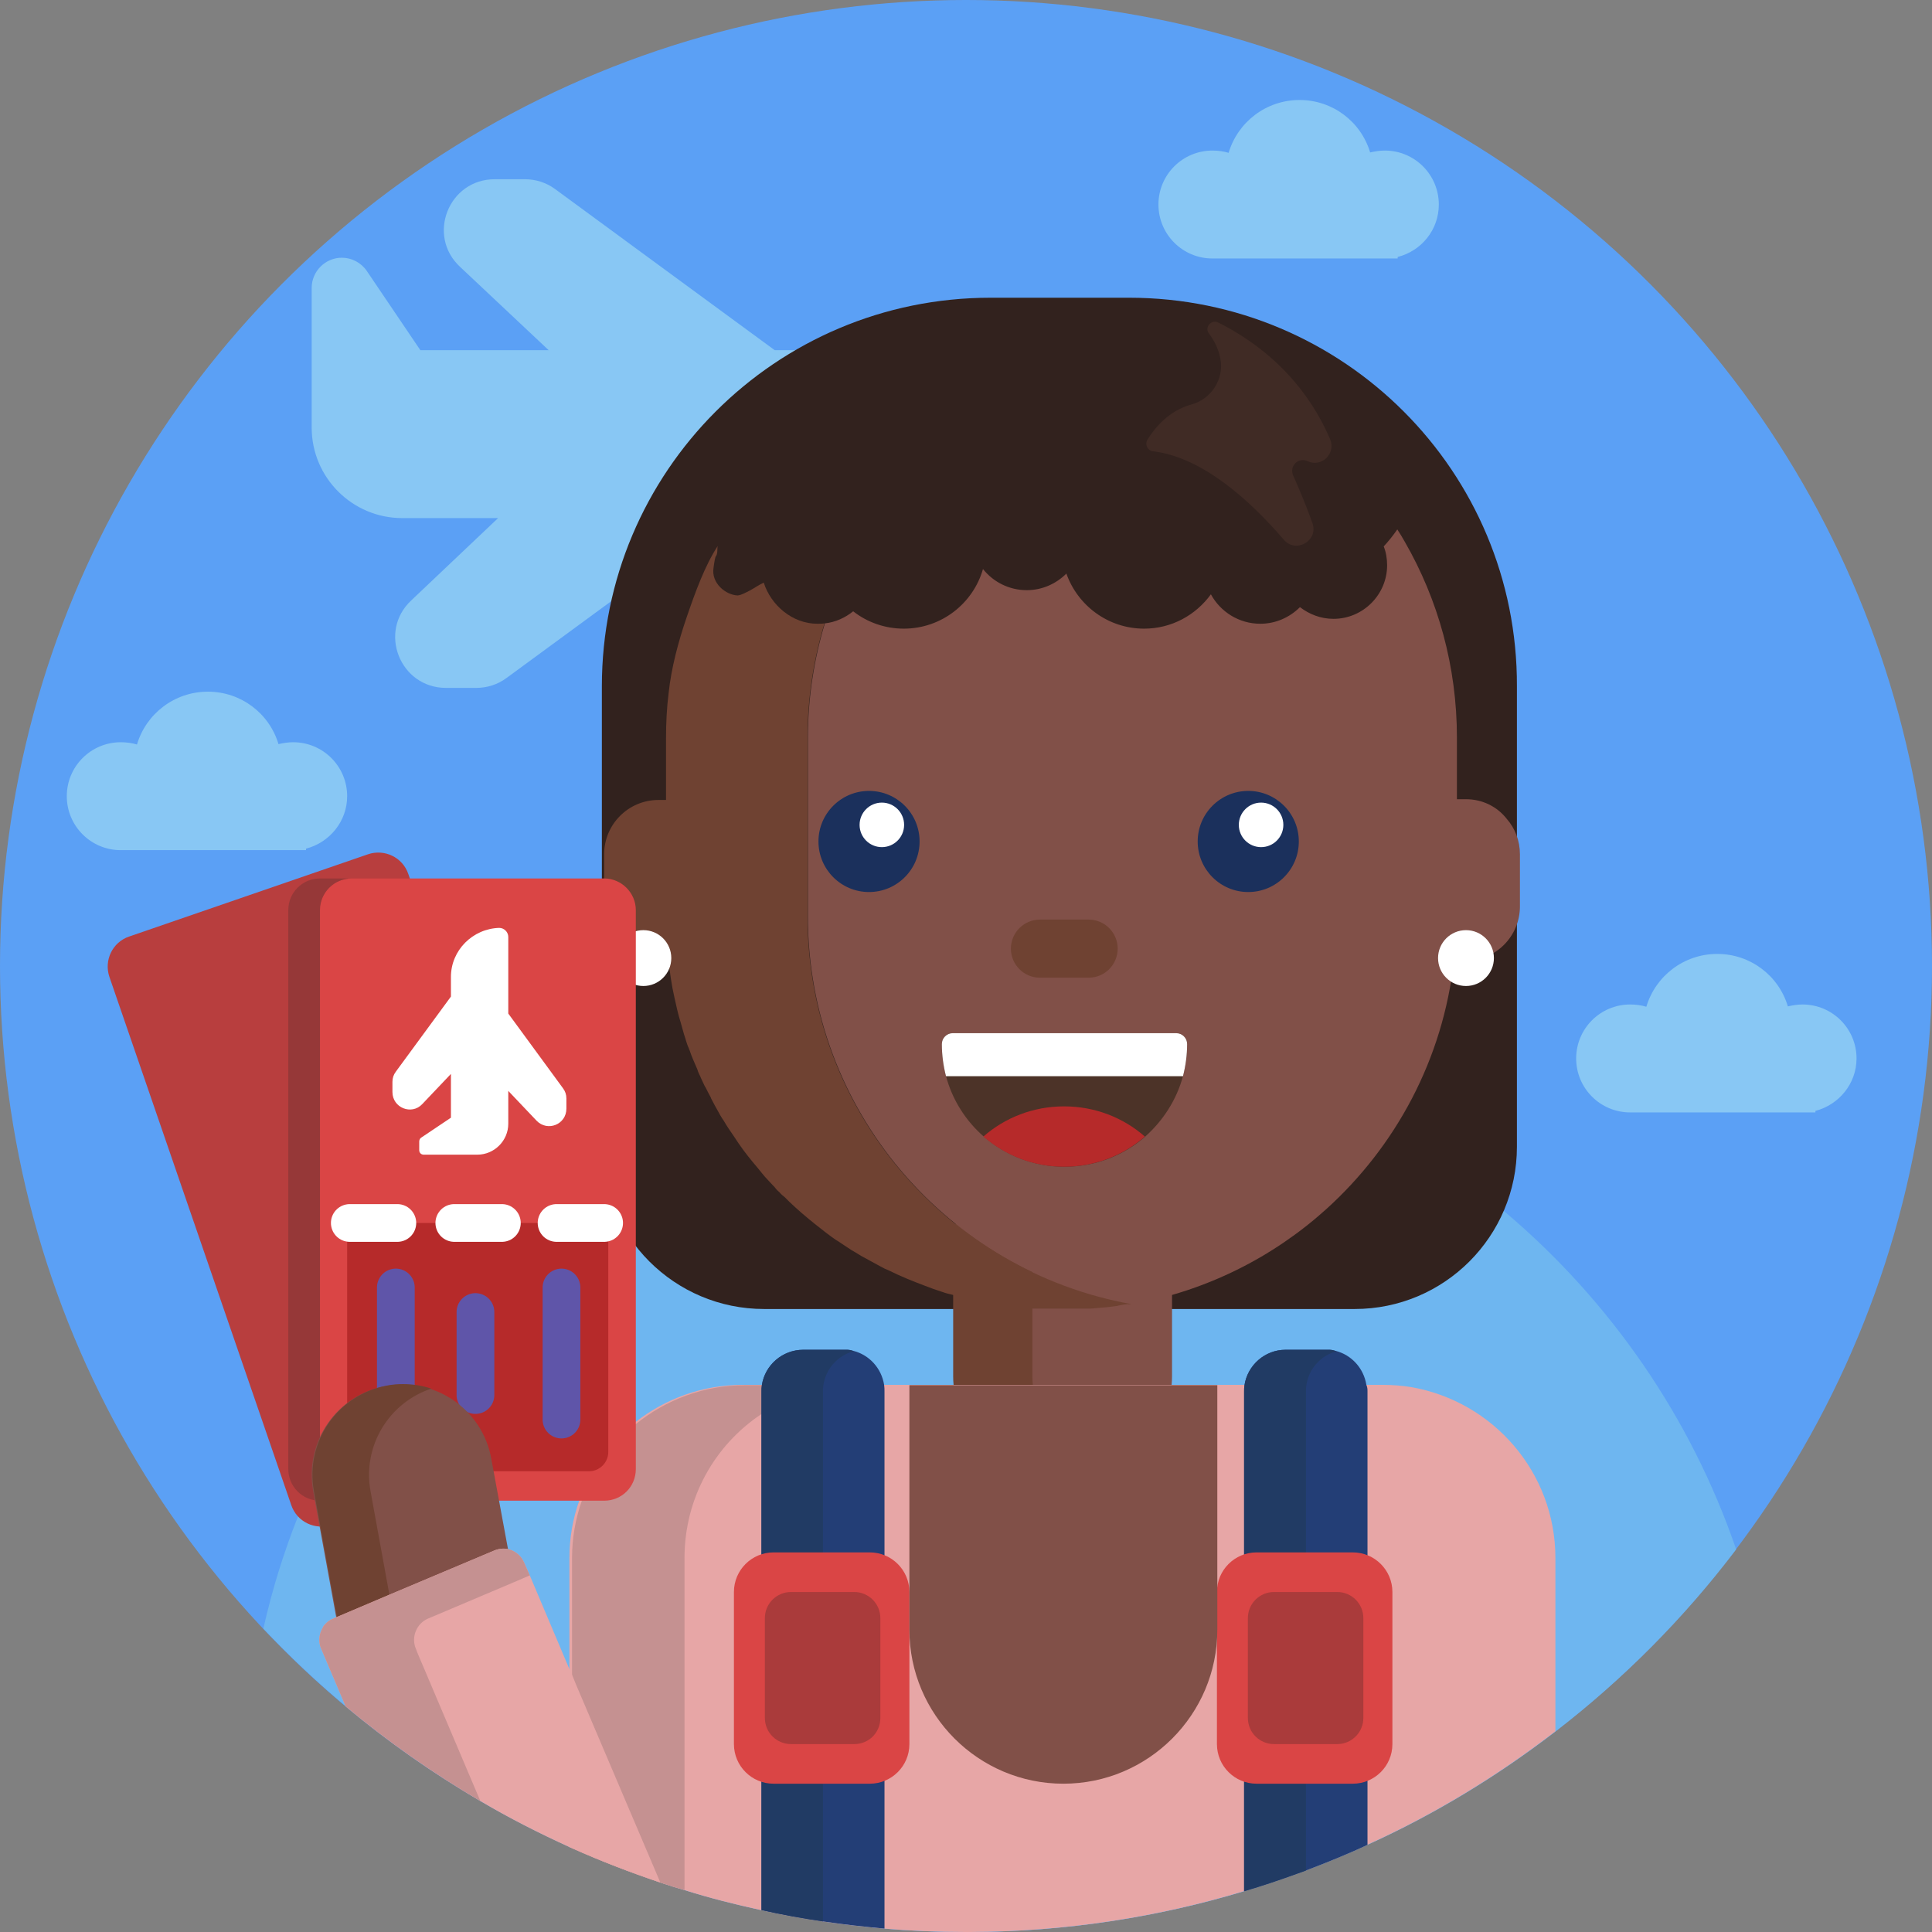 <?xml version="1.0" encoding="utf-8"?>
<!-- Generator: Adobe Illustrator 22.0.1, SVG Export Plug-In . SVG Version: 6.00 Build 0)  -->
<svg version="1.1" xmlns="http://www.w3.org/2000/svg" xmlns:xlink="http://www.w3.org/1999/xlink" x="0px" y="0px"
	 viewBox="0 0 512 512" style="enable-background:new 0 0 512 512;" xml:space="preserve">
<rect x="0" y="0" width="512" height="512" fill="#808080" stroke="none"/>
<style type="text/css">
	.st0{fill:#E9B12D;}
	.st1{fill:#A9E7D8;}
	.st2{fill:#76CFB1;}
	.st3{fill:#AE6B5D;}
	.st4{fill:#7770D3;}
	.st5{fill:#5BA0F5;}
	.st6{fill:#DA4545;}
	.st7{fill:#89CCFC;}
	.st8{fill:#CD462A;}
	.st9{fill:#514896;}
	.st10{fill:#5493A0;}
	.st11{fill:#CC6B5C;}
	.st12{fill:#62AA8D;}
	.st13{fill:#8ABAAB;}
	.st14{fill:#C3791F;}
	.st15{fill:#E39123;}
	.st16{fill:#FFFFFF;}
	.st17{fill:none;stroke:#FFFFFF;stroke-width:10;stroke-linecap:round;stroke-miterlimit:10;}
	.st18{fill:none;stroke:#5F55AB;stroke-width:10;stroke-linecap:round;stroke-miterlimit:10;}
	.st19{fill:#A9671C;}
	.st20{fill:#D5B3A7;}
	.st21{fill:#C09A8F;}
	.st22{fill:#487F87;}
	.st23{fill:#1B305C;}
	.st24{fill:#172945;}
	.st25{fill:none;}
	.st26{fill:#B62A2A;}
	.st27{fill:#325859;}
	.st28{fill:#3F6E71;}
	.st29{fill:#284646;}
	.st30{fill:#8F2727;}
	.st31{fill:#29477C;}
	.st32{fill:#5B9BEE;}
	.st33{fill:#487FDE;}
	.st34{fill:#CD9829;}
	.st35{fill:#9F2A2A;}
	.st36{fill:#4C3328;}
	.st37{fill:#E8B94A;}
	.st38{fill:#DDF8F1;}
	.st39{fill:#3E2A22;}
	.st40{fill:#D3A971;}
	.st41{fill:#C79A5B;}
	.st42{fill:#233E76;}
	.st43{fill:#21395F;}
	.st44{fill:#487D82;}
	.st45{fill:none;stroke:#C79A5B;stroke-width:10;stroke-linecap:round;stroke-miterlimit:10;}
	.st46{fill:#5E3E31;}
	.st47{fill:#AC3939;}
	.st48{fill:#CA9628;}
	.st49{fill:#AF8F88;}
	.st50{fill:#815048;}
	.st51{fill:#6F4232;}
	.st52{fill:#5F55AB;}
	.st53{fill:#192A48;}
	.st54{fill:#152336;}
	.st55{fill:#192B49;}
	.st56{fill:#264173;}
	.st57{fill:#B06F1E;}
	.st58{fill:#4E88C0;}
	.st59{fill:#83C3F1;}
	.st60{fill:#CF9929;}
	.st61{fill:none;stroke:#FFFFFF;stroke-width:10;stroke-linecap:round;stroke-linejoin:round;stroke-miterlimit:10;}
	.st62{fill:#EAC262;}
	.st63{fill:#D6D5D4;}
	.st64{fill:#6BBA9B;}
	.st65{fill:#63AA8F;}
	.st66{fill:none;stroke:#3E2A22;stroke-width:10;stroke-linecap:round;stroke-miterlimit:10;}
	.st67{fill:#CA7D1F;}
	.st68{fill:#213B64;}
	.st69{fill:#CDF8EC;}
	.st70{fill:#C59125;}
	.st71{fill:none;stroke:#C09A8F;stroke-width:10;stroke-linecap:round;stroke-miterlimit:10;}
	.st72{fill:#32579B;}
	.st73{fill:#172843;}
	.st74{fill:#D66767;}
	.st75{fill:#A74949;}
	.st76{fill:#EBC76F;}
	.st77{fill:#7A4940;}
	.st78{fill:#182A48;}
	.st79{fill:none;stroke:#A0794A;stroke-width:10;stroke-linecap:round;stroke-miterlimit:10;}
	.st80{fill:#C37A20;}
	.st81{fill:#D26D5C;}
	.st82{fill:#A45752;}
	.st83{fill:#284579;}
	.st84{fill:#88C7F4;}
	.st85{fill:#6EB6F0;}
	.st86{fill:#32221E;}
	.st87{fill:#E7A6A6;}
	.st88{fill:#C59191;}
	.st89{fill:#AA3B3B;}
	.st90{fill:#B83E3E;}
	.st91{fill:none;stroke:#5F55A9;stroke-width:10;stroke-linecap:round;stroke-miterlimit:10;}
	.st92{fill:#963838;}
	.st93{fill:#402B25;}
	.st94{fill:#6B6ABA;}
	.st95{fill:#BABABA;}
	.st96{fill:#D1D1D1;}
	.st97{fill:#264377;}
	.st98{fill:#A19BF5;}
	.st99{fill:#3C2A21;}
	.st100{fill:none;stroke:#4C3328;stroke-width:10;stroke-linecap:round;stroke-miterlimit:10;}
	.st101{fill:#C1781F;}
	.st102{fill:#E3A147;}
	.st103{fill:#F2D2A1;}
	.st104{fill:#4F372D;}
	.st105{fill:none;stroke:#DA4545;stroke-width:10;stroke-linecap:round;stroke-miterlimit:10;}
	.st106{fill:#AA3928;}
	.st107{fill:#8C2C22;}
	.st108{fill:#BF4336;}
	.st109{fill:#5797D4;}
	.st110{fill:#CFCFCF;}
	.st111{fill:#613A2E;}
	.st112{fill:none;stroke:#B18653;stroke-width:10;stroke-linecap:round;stroke-miterlimit:10;}
	.st113{fill:#B13B3B;}
	.st114{fill:#16263A;}
	.st115{fill:none;stroke:#16263A;stroke-width:10;stroke-miterlimit:10;}
	.st116{fill:#C87D20;}
	.st117{fill:#E4F0FD;}
	.st118{fill:#AA3737;}
	.st119{fill:#BF771F;}
	.st120{fill:none;stroke:#CD462A;stroke-width:10;stroke-linejoin:round;stroke-miterlimit:10;}
	.st121{fill:#5696D2;}
	.st122{fill:#C0771E;}
	.st123{fill:#9B5F1B;}
	.st124{fill:#A83A29;}
	.st125{fill:#E7A74F;}
	.st126{fill:#C9924C;}
	.st127{fill:#C58E48;}
	.st128{fill:#BE8844;}
	.st129{fill:#916939;}
	.st130{fill:#264275;}
	.st131{fill:#253F65;}
	.st132{fill:#182A45;}
	.st133{fill:#162336;}
	.st134{fill:#93C7B7;}
	.st135{fill:#E6A4A4;}
	.st136{fill:#B06B1D;}
	.st137{fill:#484185;}
	.st138{fill:#DB6E6E;}
	.st139{fill:#6BBA9A;}
	.st140{fill:#CACCCC;}
	.st141{fill:#D4D4D4;}
	.st142{fill:#A98881;}
	.st143{fill:#213A62;}
	.st144{fill:#A2837D;}
	.st145{fill:#6FB8F4;}
	.st146{fill:#9B9E9E;}
	.st147{fill:#B2B3B3;}
	.st148{fill:#20385D;}
	.st149{fill:#335AA8;}
	.st150{fill:#BCE7FD;}
	.st151{fill:#3B2921;}
	.st152{fill:#AD3C3C;}
	.st153{fill:#9D3838;}
	.st154{fill:#603F33;}
	.st155{fill:#4D868B;}
	.st156{fill:#A2DDFD;}
	.st157{fill:#ECB6B6;}
	.st158{fill:#E8A346;}
	.st159{fill:#514C94;}
	.st160{fill:#D2F1E8;}
	.st161{fill:#BDD6CE;}
	.st162{fill:#B93B29;}
	.st163{fill:#E0AD70;}
	.st164{fill:#C57C21;}
	.st165{fill:#EDA34A;}
	.st166{fill:#2F538F;}
	.st167{fill:#2B4B78;}
	.st168{fill:#65AF91;}
	.st169{fill:#A7CEFC;}
	.st170{fill:#98BDE2;}
	.st171{fill:#CFE5F7;}
	.st172{fill:#5492CD;}
	.st173{fill:#97CCBC;}
	.st174{fill:#5491CA;}
	.st175{fill:#EDC563;}
	.st176{fill:#423C79;}
	.st177{fill:#D3B1A5;}
	.st178{fill:#BE988D;}
	.st179{fill:#A7E5D6;}
	.st180{fill:#F2FFF9;}
	.st181{fill:#D64545;}
	.st182{fill:#A73B3B;}
	.st183{fill:#15233A;}
	.st184{fill:none;stroke:#BE988D;stroke-width:10;stroke-linecap:round;stroke-miterlimit:10;}
	.st185{fill:#AF3A29;}
	.st186{fill:#FAF9FF;}
	.st187{fill:#CACACC;}
	.st188{fill:#372720;}
	.st189{fill:#3F2C26;}
	.st190{fill:#2D201C;}
	.st191{fill:#3D6D6F;}
	.st192{fill:#5B54A8;}
	.st193{fill:#325799;}
	.st194{fill:#E8C26E;}
	.st195{fill:#254784;}
	.st196{fill:#5696D4;}
	.st197{fill:#4F8AB6;}
	.st198{fill:#5FA4AC;}
	.st199{fill:#AA3524;}
	.st200{fill:#D15F4D;}
	.st201{fill:#2B294C;}
	.st202{fill:#A43A2A;}
	.st203{fill:#E7AE2D;}
	.st204{fill:#CD9729;}
	.st205{fill:none;stroke:#AA8253;stroke-width:10;stroke-linecap:round;stroke-miterlimit:10;}
	.st206{fill:none;stroke:#E18F23;stroke-width:10;stroke-linecap:round;stroke-linejoin:round;stroke-miterlimit:10;}
	.st207{fill:#CF9828;}
	.st208{fill:#B88926;}
	.st209{fill:#A17623;}
	.st210{fill:#96CCBC;}
	.st211{fill:#CF9A2A;}
	.st212{fill:#C57B20;}
	.st213{fill:#C7F1E6;}
	.st214{fill:#DC6363;}
	.st215{fill:#E89F9F;}
	.st216{fill:#C88C8C;}
	.st217{fill:#C16E6E;}
	.st218{fill:#A46060;}
	.st219{fill:#AA3626;}
	.st220{fill:#87EDC4;}
	.st221{fill:#D86552;}
	.st222{fill:#BC7620;}
	.st223{fill:#BA741E;}
	.st224{fill:#8F8CE3;}
	.st225{fill:#3A2820;}
	.st226{fill:#AC7060;}
	.st227{fill:#915F55;}
	.st228{fill:#49332A;}
	.st229{fill:#2D1F1B;}
	.st230{fill:#69B7BE;}
	.st231{fill:#D6D6D6;}
	.st232{fill:#B8B8B8;}
	.st233{fill:#CACACA;}
	.st234{fill:#467B80;}
	.st235{fill:#C2EDE2;}
	.st236{fill:#A9574F;}
	.st237{fill:#5595D2;}
	.st238{fill:#955949;}
	.st239{fill:#7E4B42;}
	.st240{fill:#89CCF1;}
	.st241{fill:#DD584A;}
	.st242{fill:#C18F26;}
	.st243{fill:#B33C2A;}
	.st244{fill:#D1A771;}
	.st245{fill:#B42A2A;}
	.st246{fill:#325797;}
	.st247{fill:#9F3529;}
	.st248{fill:#EDCE80;}
	.st249{fill:#F0DBAC;}
	.st250{fill:#CFB478;}
	.st251{fill:#D4C29B;}
	.st252{fill:#993939;}
	.st253{fill:#D1AFA3;}
	.st254{fill:#BC968B;}
	.st255{fill:none;stroke:#BC968B;stroke-width:10;stroke-linecap:round;stroke-miterlimit:10;}
	.st256{fill:#814C3C;}
	.st257{fill:#C0EBE0;}
	.st258{fill:#A5E3D4;}
	.st259{fill:#15243C;}
	.st260{fill:#443E79;}
	.st261{fill:#F0FFF7;}
	.st262{fill:#9A764B;}
	.st263{fill:#826443;}
	.st264{fill:#D9AA74;}
	.st265{fill:#5DA186;}
	.st266{fill:#68B596;}
	.st267{fill:#E5C6BE;}
	.st268{fill:#D3B6B1;}
	.st269{fill:none;stroke:#BAA09C;stroke-width:10;stroke-linecap:round;stroke-miterlimit:10;}
	.st270{fill:#F4D78F;}
	.st271{fill:#20385F;}
	.st272{fill:#BA8727;}
	.st273{fill:#5A9C82;}
	.st274{fill:none;stroke:#E39123;stroke-width:10;stroke-linecap:round;stroke-linejoin:round;stroke-miterlimit:10;}
	.st275{fill:#60392D;}
	.st276{fill:#CCCCCC;}
	.st277{fill:#844F3E;}
	.st278{fill:#F3FFFB;}
	.st279{fill:#365E60;}
	.st280{fill:#D84545;}
	.st281{fill:#A83B3B;}
	.st282{fill:#253F70;}
	.st283{fill:#EAADAD;}
	.st284{fill:#443E7C;}
	.st285{fill:#3D6B9F;}
	.st286{fill:#4274BC;}
	.st287{fill:#AF3827;}
	.st288{fill:#E59D9D;}
	.st289{fill:#C48989;}
	.st290{fill:none;stroke:#9B621A;stroke-width:10;stroke-linecap:round;stroke-linejoin:round;stroke-miterlimit:10;}
	.st291{fill:#213A5E;}
	.st292{fill:#2D507A;}
	.st293{fill:#528EC8;}
	.st294{fill:#EFD696;}
	.st295{fill:#D1BA87;}
	.st296{fill:#FDFCFC;}
	.st297{fill:#86CBFC;}
	.st298{fill:#7AB7DA;}
	.st299{fill:#192C4C;}
	.st300{fill:#BCBCBC;}
	.st301{fill:#A13838;}
	.st302{fill:#75BDF6;}
	.st303{fill:#D0B1AA;}
	.st304{fill:#142233;}
	.st305{fill:#E6C4BB;}
	.st306{fill:#BDBDBD;}
	.st307{fill:#E8A192;}
	.st308{fill:#A43939;}
	.st309{fill:#162640;}
	.st310{fill:#27457C;}
	.st311{fill:#EFBE5E;}
	.st312{fill:#87EDC5;}
	.st313{fill:#A03838;}
	.st314{fill:#833232;}
	.st315{fill:#47417F;}
	.st316{fill:none;stroke:#915F55;stroke-width:10;stroke-linecap:round;stroke-miterlimit:10;}
	.st317{fill:#BC8B25;}
	.st318{fill:#473129;}
	.st319{fill:#67B394;}
	.st320{fill:#599A80;}
	.st321{fill:#B13D3D;}
</style>
<g id="BULINE">
	<circle id="XMLID_1450_" class="st5" cx="256" cy="256" r="256"/>
	<g>
	</g>
</g>
<g id="Icons">
	<g id="XMLID_1451_">
		<path id="XMLID_1514_" class="st84" d="M220.6,92.8h-15.3l-58.2-42.7c-2.3-1.7-5.1-2.6-8-2.6h-8c-12.2,0-18.1,14.9-9.2,23.2
			l23.5,22.1h-34l-14.2-21c-1.5-2.2-4-3.5-6.6-3.5h0c-4.4,0-8,3.6-8,8v16.5v20.5c0,13.3,10.8,24,24,24h25.4L109,159.1
			c-8.9,8.3-3,23.2,9.2,23.2h8c2.9,0,5.7-0.9,8-2.6l57.8-42.4h59.2c3.9,0,7-3.1,7-7v0C258.2,109.6,241.4,92.8,220.6,92.8z"/>
		<path id="XMLID_1671_" class="st85" d="M460.1,410.6c-13.7,18.1-29.8,34.3-47.8,48.2c-15.3,11.8-32,22-49.9,30.1
			c-5.3,2.5-10.8,4.7-16.3,6.8c-0.7,0.3-1.4,0.5-2.2,0.8c-4.7,1.7-9.4,3.3-14.2,4.7c-22.9,6.9-47.2,10.7-72.4,10.8
			c-0.4,0-0.9,0-1.3,0c-7.3,0-14.5-0.3-21.6-0.9c-5.5-0.5-10.9-1.1-16.3-1.9c-5.5-0.8-11-1.8-16.3-3c-6.9-1.5-13.7-3.2-20.3-5.3
			c-1.8-0.5-3.7-1.1-5.5-1.7c-0.3-0.1-0.6-0.2-0.9-0.3c-8-2.7-15.8-5.7-23.4-9.1c-0.2-0.1-0.4-0.2-0.7-0.3
			c-8.1-3.7-16-7.7-23.6-12.2c-12.6-7.4-24.6-15.8-35.7-25.1c-7.7-6.4-15-13.3-21.9-20.6c2.3-10.3,5.4-20.2,9.2-29.8
			c0.7-1.7,1.3-3.3,2-5c0.6-1.4,1.2-2.8,1.8-4.1c0-0.1,0.1-0.1,0.1-0.2c0.6-1.4,1.2-2.7,1.9-4.1c0,0,0,0,0,0
			c2.2-4.6,4.6-9.2,7.2-13.6c0.9-1.6,1.9-3.2,2.8-4.7c0,0,0-0.1,0.1-0.1c3.1-5.1,6.5-10,10-14.8c8.4-11.3,18-21.8,28.6-31.1
			c1.7-1.5,3.4-2.9,5.1-4.4c6.9-5.7,14.1-10.9,21.7-15.7c2.7-1.7,5.4-3.3,8.2-4.9c6.2-3.5,12.7-6.7,19.3-9.5
			c10.4-4.5,21.3-8.1,32.6-10.8c10.2-2.4,20.6-4.1,31.3-4.9c0.4,0,0.7-0.1,1.1-0.1c5-0.4,10-0.6,15-0.6s10.1,0.2,15,0.6
			c10.8,0.8,21.4,2.4,31.6,4.8c19.4,4.5,37.6,11.9,54.4,21.5c10.8,6.2,20.9,13.3,30.3,21.3C426.8,344.9,448.1,375.6,460.1,410.6z"/>
		<path id="XMLID_4150_" class="st86" d="M299.2,78.9h-36.7c-56.9,0-103,46.1-103,103v44.4v13.8v63.8c0,23.8,19.3,43,43,43h70h0.5
			h15.1h0.4h70.5c23.8,0,43-19.3,43-43v-63.8v-13.8v-44.4C402.2,125,356.1,78.9,299.2,78.9z"/>
		<path id="XMLID_1493_" class="st50" d="M289.2,386.2h-14.8c-11.8,0-21.4-9.6-21.4-21.4v-35.2c0-11.8,9.6-21.4,21.4-21.4h14.8
			c11.8,0,21.4,9.6,21.4,21.4v35.2C310.6,376.7,301,386.2,289.2,386.2z"/>
		<path id="XMLID_1492_" class="st51" d="M291.9,386c-1,0.2-2,0.2-3.1,0.2H274c-11.8,0-21.4-9.6-21.4-21.4v-35.2
			c0-11.8,9.6-21.4,21.4-21.4h14.8c1.1,0,2.1,0.1,3.1,0.2c-10.3,1.5-18.3,10.4-18.3,21.2v35.2C273.6,375.6,281.5,384.5,291.9,386z"
			/>
		<path id="XMLID_1588_" class="st87" d="M412.2,412.9v45.9c-15.3,11.8-32,22-49.9,30.1c-5.3,2.5-10.8,4.7-16.3,6.8
			c-0.7,0.3-1.4,0.5-2.2,0.8c-4.7,1.7-9.4,3.3-14.2,4.7c-22.9,6.9-47.2,10.7-72.4,10.8c-0.4,0-0.9,0-1.3,0c-7.3,0-14.5-0.3-21.6-0.9
			c-5.5-0.5-10.9-1.1-16.3-1.9c-5.5-0.8-11-1.8-16.3-3c-6.9-1.5-13.7-3.2-20.3-5.3c-1.8-0.5-3.7-1.1-5.5-1.7
			c-0.3-0.1-0.6-0.2-0.9-0.3c-8-2.7-15.8-5.7-23.4-9.1c-0.2-0.1-0.4-0.2-0.7-0.3v-76.6c0-5.3,0.9-10.4,2.6-15.2c1-2.8,2.2-5.4,3.7-8
			c1.2-2,2.5-3.9,3.9-5.7c2.2-2.7,4.6-5.1,7.4-7.2c7.8-6.1,17.6-9.8,28.3-9.8h169.6c2.6,0,5.1,0.2,7.6,0.6
			C395.7,371.4,412.2,390.2,412.2,412.9z"/>
		<path id="XMLID_1541_" class="st88" d="M227.2,367.1c-2.8,0-5.5,0.2-8.2,0.7c-0.3,0.1-0.6,0.1-0.9,0.2c-6,1.2-11.5,3.6-16.4,6.8
			c-12.3,8.2-20.3,22.2-20.3,38.1v88c-1.8-0.5-3.7-1.1-5.5-1.7c-0.3-0.1-0.6-0.2-0.9-0.3c-8-2.7-15.8-5.7-23.4-9.1v-76.9
			c0-5.3,0.9-10.4,2.6-15.2c1-2.9,2.3-5.6,3.8-8.2c0.9-1.6,2-3.1,3.1-4.6c2.2-2.8,4.6-5.3,7.4-7.5c7.9-6.4,18-10.3,28.9-10.3H227.2z
			"/>
		<path id="XMLID_1554_" class="st42" d="M234.4,368.8v142.3c-5.5-0.5-10.9-1.1-16.3-1.9c-5.5-0.8-11-1.8-16.3-3V368.8
			c0-0.6,0-1.1,0.1-1.7c0.8-5.3,5.4-9.4,11-9.4h10.5c0.2,0,0.4,0,0.6,0c0.2,0,0.3,0,0.4,0c0.6,0,1.1,0.1,1.7,0.3c0,0,0.1,0,0.1,0
			c4.2,1.1,7.4,4.6,8.1,9C234.4,367.7,234.4,368.2,234.4,368.8z"/>
		<path id="XMLID_1548_" class="st68" d="M226.2,358.1c-4.2,1.1-7.4,4.7-8,9c0,0.3-0.1,0.6-0.1,0.9c0,0.3,0,0.5,0,0.8v140.4
			c-5.5-0.8-11-1.8-16.3-3V368.8c0-0.6,0-1.1,0.1-1.7c0.8-5.3,5.4-9.4,11-9.4h10.5c0.2,0,0.4,0,0.6,0c0.2,0,0.3,0,0.4,0
			c0.6,0,1.1,0.1,1.7,0.3C226.2,358.1,226.2,358.1,226.2,358.1C226.2,358.1,226.2,358.1,226.2,358.1z"/>
		<path id="XMLID_1504_" class="st6" d="M230.5,472.7h-25.5c-5.8,0-10.5-4.7-10.5-10.5v-40.3c0-5.8,4.7-10.5,10.5-10.5h25.5
			c5.8,0,10.5,4.7,10.5,10.5v40.3C241,468,236.3,472.7,230.5,472.7z"/>
		<path id="XMLID_1503_" class="st89" d="M226.4,462.2h-16.8c-3.8,0-6.9-3.1-6.9-6.9v-26.5c0-3.8,3.1-6.9,6.9-6.9h16.8
			c3.8,0,6.9,3.1,6.9,6.9v26.5C233.3,459.1,230.3,462.2,226.4,462.2z"/>
		<path id="XMLID_1549_" class="st42" d="M362.4,368.8v120.1c-5.3,2.5-10.8,4.7-16.3,6.8c-0.7,0.3-1.4,0.5-2.2,0.8
			c-4.7,1.7-9.4,3.3-14.2,4.7V368.8c0-0.6,0-1.1,0.1-1.7c0.8-5.3,5.4-9.4,10.9-9.4h10.5c0.2,0,0.4,0,0.6,0c0.2,0,0.3,0,0.4,0
			c0.6,0,1.1,0.1,1.7,0.3c0,0,0.1,0,0.1,0c4.2,1.1,7.4,4.6,8.1,9C362.4,367.7,362.4,368.2,362.4,368.8z"/>
		<path id="XMLID_1544_" class="st68" d="M354.2,358.1c-4.2,1.1-7.4,4.7-8,9c-0.1,0.5-0.1,1.1-0.1,1.7v126.9
			c-0.7,0.3-1.4,0.5-2.2,0.8c-4.7,1.7-9.4,3.3-14.2,4.7V368.8c0-0.6,0-1.1,0.1-1.7c0.8-5.3,5.4-9.4,10.9-9.4h10.5c0.2,0,0.4,0,0.6,0
			c0.2,0,0.3,0,0.4,0c0.6,0,1.1,0.1,1.7,0.3C354.1,358.1,354.2,358.1,354.2,358.1C354.2,358.1,354.2,358.1,354.2,358.1z"/>
		<path id="XMLID_1500_" class="st6" d="M358.5,472.7H333c-5.8,0-10.5-4.7-10.5-10.5v-40.3c0-5.8,4.7-10.5,10.5-10.5h25.5
			c5.8,0,10.5,4.7,10.5,10.5v40.3C369,468,364.3,472.7,358.5,472.7z"/>
		<path id="XMLID_1499_" class="st89" d="M354.4,462.2h-16.8c-3.8,0-6.9-3.1-6.9-6.9v-26.5c0-3.8,3.1-6.9,6.9-6.9h16.8
			c3.8,0,6.9,3.1,6.9,6.9v26.5C361.3,459.1,358.2,462.2,354.4,462.2z"/>
		<path id="XMLID_1498_" class="st50" d="M281.8,472.7L281.8,472.7c-22.5,0-40.8-18.3-40.8-40.8v-64.8h81.6v64.8
			C322.6,454.4,304.3,472.7,281.8,472.7z"/>
		<path id="XMLID_1497_" class="st84" d="M492,280.5c0-7.9-6.4-14.3-14.3-14.3c-1.3,0-2.6,0.2-3.9,0.5c-2.4-8.1-9.9-13.9-18.7-13.9
			c-8.9,0-16.4,5.9-18.8,14c-1.3-0.4-2.8-0.6-4.3-0.6c-7.9,0-14.3,6.4-14.3,14.3c0,7.9,6.4,14.3,14.3,14.3h49.1v-0.4
			C487.3,292.8,492,287.2,492,280.5z"/>
		<path id="XMLID_1495_" class="st84" d="M92,211c0-7.9-6.4-14.3-14.3-14.3c-1.3,0-2.6,0.2-3.9,0.5c-2.4-8.1-9.9-13.9-18.7-13.9
			c-8.9,0-16.4,5.9-18.8,14c-1.3-0.4-2.8-0.6-4.3-0.6c-7.9,0-14.3,6.4-14.3,14.3c0,7.9,6.4,14.3,14.3,14.3h49.1v-0.4
			C87.3,223.3,92,217.7,92,211z"/>
		<path id="XMLID_1494_" class="st84" d="M381.3,54.2c0-7.9-6.4-14.3-14.3-14.3c-1.3,0-2.6,0.2-3.9,0.5c-2.4-8.1-9.9-13.9-18.7-13.9
			c-8.9,0-16.4,5.9-18.8,14c-1.3-0.4-2.8-0.6-4.3-0.6c-7.9,0-14.3,6.4-14.3,14.3c0,7.9,6.4,14.3,14.3,14.3h49.1v-0.4
			C376.7,66.5,381.3,60.9,381.3,54.2z"/>
		<path id="XMLID_1491_" class="st50" d="M388.5,211.8h-2.4v-16.3c0-18.9-5-36.6-13.8-51.9c-0.6-1.1-1.3-2.2-2-3.3
			c-1.1,1.6-2.3,3.1-3.6,4.5c0.6,1.5,0.9,3.2,0.9,5c0,7.8-6.4,14.2-14.2,14.2c-3.4,0-6.4-1.2-8.9-3.1c-2.7,2.7-6.4,4.4-10.5,4.4
			c-5.7,0-10.6-3.2-13.1-7.8c-4,5.5-10.4,9.1-17.7,9.1c-9.5,0-17.6-6.1-20.6-14.6c-2.7,2.7-6.4,4.4-10.5,4.4
			c-4.7,0-8.9-2.2-11.6-5.6c-2.6,9.1-11,15.8-21,15.8c-5,0-9.7-1.7-13.4-4.6c-2.1,1.7-4.7,2.9-7.5,3.2c-2.9,9.6-4.5,19.9-4.5,30.4
			v47.2c0,51.3,37,94,85.8,102.8c0,0,0,0,0,0c-0.3,0.1-0.6,0.1-1,0.2c-0.3,0.1-0.6,0.1-0.9,0.1c-0.6,0.1-1.2,0.2-1.7,0.3
			c-0.1,0-0.2,0-0.3,0.1c-0.8,0.1-1.6,0.2-2.4,0.3c-1.5,0.2-3,0.3-4.6,0.4h0.4c1.6-0.1,3.1-0.3,4.6-0.4c0.8-0.1,1.6-0.2,2.4-0.3
			c0.1,0,0.2,0,0.3-0.1c0.6-0.1,1.2-0.2,1.7-0.3c0.3,0,0.6-0.1,0.9-0.1c0.3-0.1,0.6-0.1,0.9-0.2c19.5-3.5,37.1-12.4,51.2-25.1
			c18.5-16.7,31-39.8,33.9-65.9h3.1c8,0,14.4-6.5,14.4-14.4v-13.8c0-3.6-1.3-6.9-3.5-9.4C396.8,213.8,392.9,211.8,388.5,211.8z"/>
		<path id="XMLID_1490_" class="st51" d="M299.8,345.6C251,336.8,214,294.1,214,242.8v-47.2c0-10.6,1.6-20.8,4.5-30.4
			c-0.6,0.1-1.2,0.1-1.9,0.1c-6.6,0-12.3-4.9-14.2-10.9c-1.3,0.6-2.4,1.4-3.7,2.1c-1,0.5-2.2,1.2-3.2,1.3c-3.1-0.1-7.1-3.2-6.4-7.4
			c0.1-0.5,0.2-1.7,0.5-2.8c0.7-0.9,0.4-1.9,0.6-2.9c-3.4,5.2-5.9,12.1-8.2,18.8c-2.3,6.7-4.1,13.6-4.8,20.1c-0.5,4-0.7,8-0.7,12.1
			v16.3h-2c-8,0-14.4,6.5-14.4,14.4v13.8c0,8,6.5,14.4,14.4,14.4h2.6c0,0.1,0,0.3,0.1,0.4c0.1,0.6,0.1,1.2,0.2,1.8
			c0,0.2,0.1,0.4,0.1,0.5c0.1,0.7,0.2,1.4,0.3,2.1c0.1,0.8,0.3,1.6,0.4,2.4c0.2,0.8,0.3,1.6,0.5,2.4c0.5,2.3,1,4.6,1.7,6.8
			c0.2,0.8,0.5,1.7,0.7,2.5c0.2,0.8,0.5,1.5,0.7,2.3c0.2,0.6,0.4,1.3,0.7,1.9c0.1,0.2,0.1,0.4,0.2,0.5c0.2,0.5,0.3,0.9,0.5,1.4
			c0.1,0.3,0.3,0.7,0.4,1c0.2,0.5,0.4,0.9,0.6,1.4c0.1,0.2,0.2,0.5,0.3,0.7c0.2,0.4,0.4,0.9,0.5,1.3c0.2,0.5,0.4,0.9,0.6,1.3
			c0.1,0.3,0.2,0.5,0.3,0.7c0.3,0.6,0.5,1.1,0.8,1.7c0.1,0.2,0.2,0.4,0.3,0.5c0.2,0.4,0.4,0.8,0.6,1.2c0.3,0.5,0.5,1,0.8,1.5
			c0,0,0,0.1,0,0.1c0.3,0.6,0.7,1.3,1,1.9c0.5,0.9,1,1.8,1.5,2.7c0.3,0.5,0.6,1,0.9,1.4c0.8,1.4,1.7,2.7,2.6,4
			c0.5,0.7,0.9,1.4,1.4,2.1c1.5,2.2,3.2,4.3,4.9,6.3c0.4,0.5,0.9,1.1,1.3,1.6c0.5,0.6,0.9,1.1,1.4,1.6c0.5,0.5,0.9,1,1.4,1.5
			c0.3,0.3,0.6,0.6,0.8,0.9c0.3,0.4,0.7,0.7,1,1c0.4,0.5,0.9,0.9,1.4,1.3c0.4,0.4,0.8,0.8,1.2,1.2c0.5,0.5,1,0.9,1.5,1.4
			c2.4,2.2,5,4.3,7.6,6.3c0.1,0,0.1,0.1,0.1,0.1c0.7,0.5,1.3,1,2,1.5c0.7,0.5,1.4,1,2.1,1.4c0.7,0.5,1.4,0.9,2.1,1.4
			c0.7,0.5,1.4,0.9,2.1,1.3c0.7,0.4,1.4,0.9,2.2,1.3c0.7,0.4,1.5,0.8,2.2,1.2c0.7,0.4,1.5,0.8,2.2,1.2c0,0,0,0,0,0
			c0.7,0.4,1.5,0.8,2.3,1.1c3,1.5,6.2,2.8,9.4,4c0.8,0.3,1.6,0.6,2.4,0.9c0.8,0.3,1.6,0.5,2.4,0.8c0.8,0.3,1.6,0.5,2.5,0.7
			c0.8,0.2,1.7,0.5,2.5,0.7c0.8,0.2,1.7,0.4,2.5,0.6c0.8,0.2,1.7,0.4,2.5,0.6c0.8,0.2,1.7,0.3,2.6,0.5c0.9,0.2,1.7,0.3,2.6,0.4
			c0.9,0.1,1.7,0.3,2.6,0.4c0.9,0.1,1.8,0.2,2.6,0.3c0.9,0.1,1.8,0.2,2.6,0.2c0.1,0,0.1,0,0.2,0h0.5H289c1.5-0.1,3.1-0.3,4.6-0.4
			c0.8-0.1,1.6-0.2,2.4-0.3c0.1,0,0.2,0,0.3-0.1c0.6-0.1,1.2-0.2,1.7-0.3c0.3,0,0.6-0.1,0.9-0.1
			C299.2,345.7,299.5,345.6,299.8,345.6C299.8,345.6,299.8,345.6,299.8,345.6z"/>
		<path id="XMLID_1488_" class="st51" d="M288.5,259.1h-12.9c-4.3,0-7.7-3.5-7.7-7.7v0c0-4.3,3.5-7.7,7.7-7.7h12.9
			c4.3,0,7.7,3.5,7.7,7.7v0C296.2,255.6,292.8,259.1,288.5,259.1z"/>
		<g id="XMLID_1484_">
			<path id="XMLID_1487_" class="st36" d="M311.7,273.8c1.6,0,2.9,1.3,2.9,2.9l0,0c0,2.9-0.4,5.8-1.1,8.5c-1.7,6.3-5.3,11.8-10,16
				c-5.7,5-13.2,8-21.4,8s-15.6-3-21.4-8c-4.8-4.2-8.3-9.7-10-16c-0.7-2.7-1.1-5.6-1.1-8.5l0,0c0-1.6,1.3-2.9,2.9-2.9H311.7z"/>
			<path id="XMLID_1486_" class="st26" d="M303.4,301.2c-5.7,5-13.2,8-21.4,8s-15.6-3-21.4-8c5.7-5,13.2-8,21.4-8
				S297.7,296.2,303.4,301.2z"/>
			<path id="XMLID_1485_" class="st16" d="M311.7,273.8c1.6,0,2.9,1.3,2.9,2.9l0,0c0,2.9-0.4,5.8-1.1,8.5h-62.8
				c-0.7-2.7-1.1-5.6-1.1-8.5l0,0c0-1.6,1.3-2.9,2.9-2.9H311.7z"/>
		</g>
		<circle id="XMLID_1483_" class="st23" cx="230.3" cy="223" r="13.4"/>
		<circle id="XMLID_1482_" class="st16" cx="233.7" cy="218.6" r="5.9"/>
		<circle id="XMLID_1481_" class="st23" cx="330.8" cy="223" r="13.4"/>
		<circle id="XMLID_1480_" class="st16" cx="334.2" cy="218.6" r="5.9"/>
		<circle id="XMLID_1477_" class="st16" cx="170.5" cy="253.9" r="7.4"/>
		<circle id="XMLID_1476_" class="st16" cx="388.5" cy="253.9" r="7.4"/>
		<g id="XMLID_1458_">
			<path id="XMLID_1474_" class="st90" d="M151.2,382.3l-63.3,21.8c-4.4,1.5-9.2-0.8-10.7-5.2L29,258.9c-1.5-4.4,0.8-9.2,5.2-10.7
				l63.3-21.8c4.4-1.5,9.2,0.8,10.7,5.2l48.2,140.1C158,376,155.6,380.8,151.2,382.3z"/>
			<g id="XMLID_1460_">
				<path id="XMLID_1473_" class="st6" d="M160.1,397.7h-67c-4.6,0-8.4-3.8-8.4-8.4V241.2c0-4.6,3.8-8.4,8.4-8.4h67
					c4.6,0,8.4,3.8,8.4,8.4v148.1C168.5,394,164.8,397.7,160.1,397.7z"/>
				<path id="XMLID_1471_" class="st26" d="M161.2,324.1v60.7c0,2.8-2.3,5.1-5.1,5.1h-59c-2.8,0-5.1-2.3-5.1-5.1v-60.7H161.2z"/>
				<path id="XMLID_1468_" class="st16" d="M119.5,258.9v5.2l-14.6,19.9c-0.6,0.8-0.9,1.7-0.9,2.7v2.7c0,4.2,5.1,6.2,7.9,3.2l7.6-8
					v11.6l-7.9,5.3c-0.3,0.2-0.5,0.6-0.5,1v2.3c0,0.7,0.5,1.2,1.2,1.2h7.2h7c4.5,0,8.2-3.7,8.2-8.2v-8.7l7.5,7.9
					c2.9,3,7.9,1,7.9-3.2v-2.7c0-1-0.3-1.9-0.9-2.7l-14.5-19.8v-20.3c0-1.3-1.1-2.4-2.4-2.4h0C125.3,246.1,119.5,251.8,119.5,258.9z
					"/>
				<line id="XMLID_1467_" class="st17" x1="92.7" y1="324.1" x2="105.3" y2="324.1"/>
				<line id="XMLID_1466_" class="st17" x1="120.4" y1="324.1" x2="133" y2="324.1"/>
				<line id="XMLID_1465_" class="st17" x1="147.5" y1="324.1" x2="160.1" y2="324.1"/>
				<line id="XMLID_1463_" class="st91" x1="104.9" y1="376.2" x2="104.9" y2="341.2"/>
				<line id="XMLID_1462_" class="st91" x1="148.8" y1="376.2" x2="148.8" y2="341.2"/>
				<line id="XMLID_1461_" class="st91" x1="126" y1="369.7" x2="126" y2="347.7"/>
			</g>
			<path id="XMLID_1459_" class="st92" d="M84.8,241.2v148.1c0,4.6,3.8,8.4,8.4,8.4h-8.4c-4.7,0-8.4-3.8-8.4-8.4V241.2
				c0-4.7,3.8-8.4,8.4-8.4h8.4C88.5,232.8,84.8,236.6,84.8,241.2z"/>
		</g>
		<path id="XMLID_1457_" class="st50" d="M138.8,433.1l-47.3,8.6l-8.5-46.5c-2.4-13.1,6.3-25.6,19.3-27.9h0
			c13.1-2.4,25.6,6.3,27.9,19.3L138.8,433.1z"/>
		<path id="XMLID_1456_" class="st51" d="M98.2,395.2l8,43.9l-14.5,2.6l-8.5-46.5c-2.4-13.1,6.3-25.6,19.3-28
			c1.5-0.3,2.9-0.4,4.3-0.4c2.6,0,5.1,0.4,7.5,1.2C103.1,371.7,96,383.2,98.2,395.2z"/>
		<path id="XMLID_1545_" class="st87" d="M175,498.9c-8-2.7-15.8-5.7-23.4-9.1c-0.2-0.1-0.4-0.2-0.7-0.3c-8.1-3.7-16-7.7-23.6-12.2
			c-12.6-7.4-24.6-15.8-35.7-25.1l-6.5-15.3c-0.7-1.6-0.6-3.4,0.1-4.9c0.1-0.3,0.3-0.5,0.4-0.8s0.3-0.5,0.5-0.7
			c0.1-0.1,0.2-0.2,0.3-0.3c0.1-0.1,0.2-0.2,0.3-0.3c0.2-0.2,0.5-0.4,0.7-0.5c0.3-0.2,0.5-0.3,0.8-0.4l0.8-0.4l0.1,0h0l13.9-5.9v0h0
			l28-11.8c1.2-0.5,2.4-0.6,3.5-0.4c1.9,0.4,3.6,1.7,4.4,3.6l1.5,3.4l10.4,24.6l0.7,1.5l0.5,1.2l0.6,1.5L175,498.9z"/>
		<path id="XMLID_1540_" class="st88" d="M110.2,436.9l0.5,1.3v0l16.6,39.1c-12.6-7.4-24.6-15.8-35.7-25.1l-6.5-15.3
			c-0.7-1.6-0.6-3.4,0.1-4.9c0.1-0.3,0.3-0.5,0.4-0.8s0.3-0.5,0.5-0.7c0.1-0.1,0.2-0.2,0.3-0.3c0.1-0.1,0.2-0.2,0.3-0.3
			c0.2-0.2,0.5-0.4,0.7-0.5c0.3-0.2,0.5-0.3,0.8-0.4l0.8-0.4l0.1,0h0l13.9-5.9v0h0l28-11.8c1.2-0.5,2.4-0.6,3.5-0.4
			c1.9,0.4,3.6,1.7,4.4,3.6l1.5,3.4l-4.2,1.8l-22.9,9.7C110.4,430.3,108.9,433.9,110.2,436.9z"/>
		<path id="XMLID_1453_" class="st93" d="M322.9,85.5c9.2,4.6,22.2,13.7,29.6,30.9c1.6,3.8-2.3,7.6-6,5.8v0
			c-2.4-1.1-4.9,1.3-3.8,3.8c1.6,3.6,3.5,8.1,5.1,12.6c1.7,4.7-4.4,8.2-7.6,4.4c-8.6-10-21.3-21.8-34.6-23.4
			c-1.5-0.2-2.3-1.8-1.5-3.1c1.9-3.1,5.7-7.7,11.6-9.3c5.3-1.4,8.8-6.8,7.7-12.2c-0.4-2.1-1.3-4.3-3-6.6
			C319.1,86.8,321,84.5,322.9,85.5z"/>
	</g>
</g>
</svg>
